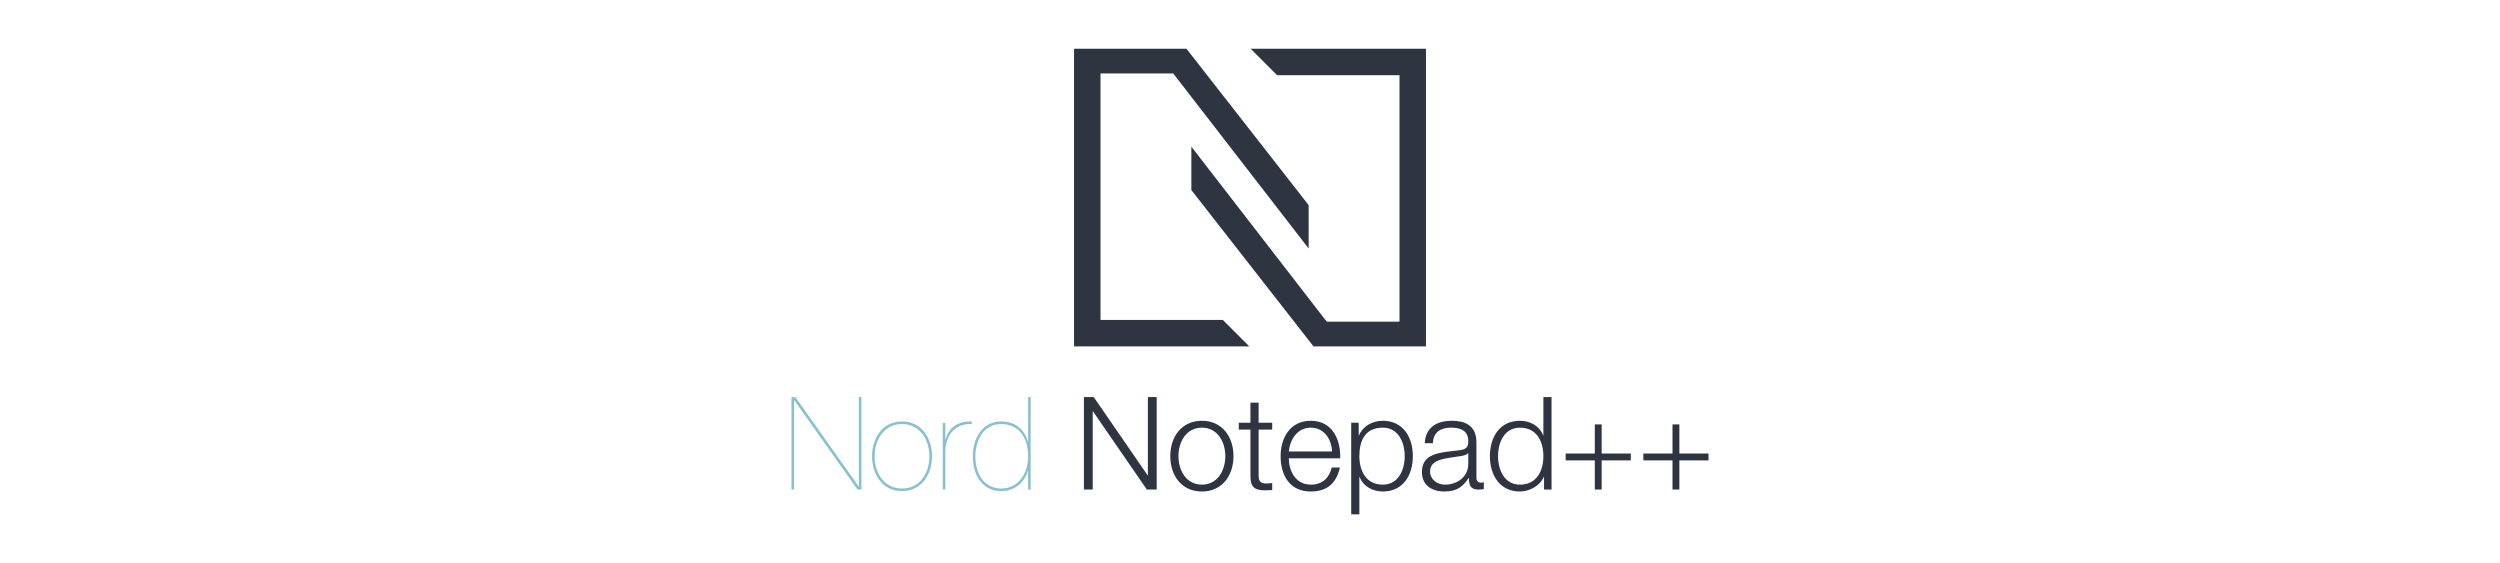 <svg viewBox="0 0 888 200" xmlns="http://www.w3.org/2000/svg">
  <path d="m311.721 154.013h330.559v33.703h-330.559z" fill="none" />
  <path
    d="m281.138 141.045h1.38l22.451 31.697h.092v-31.697h.92v32.848h-1.38l-22.45-31.697h-.092v31.697h-.92v-32.848zm39.284 8.648c6.901 0 10.627 5.936 10.627 12.375 0 6.486-3.726 12.375-10.673 12.375-6.901 0-10.627-5.889-10.627-12.375 0-6.439 3.727-12.375 10.673-12.375zm0 23.83c6.303 0 9.707-5.475 9.707-11.455 0-5.889-3.404-11.455-9.707-11.455-6.395 0-9.753 5.566-9.753 11.455 0 5.981 3.358 11.455 9.753 11.455zm15.363.37h-.92v-23.646h.92v5.842h.092c.874-3.496 3.634-6.578 9.293-6.395v.92c-6.487-.322-9.385 4.738-9.385 9.891zm29.396-32.848h.92v32.848h-.92v-6.625h-.092c-1.196 4.141-4.646 7.176-9.477 7.176-6.257 0-10.075-5.197-10.075-12.328 0-6.625 3.542-12.422 10.075-12.422 5.015 0 8.373 2.898 9.477 7.178h.092zm-9.569 9.568c-6.487 0-9.155 6.027-9.155 11.502 0 6.072 3.037 11.408 9.155 11.408 6.073 0 9.569-5.289 9.569-11.408 0-7.314-3.819-11.502-9.569-11.502z"
    fill="#88c0d0"
  />
  <g fill="#2e3440">
    <path
      d="m385.004 141.045h3.496l19.138 27.787h.092v-27.787h3.128v32.848h-3.496l-19.138-27.787h-.092v27.787h-3.128zm53.132 20.978c0 6.809-3.956 12.559-11.225 12.559-7.27 0-11.226-5.75-11.226-12.559s3.956-12.561 11.226-12.561c7.269.001 11.225 5.753 11.225 12.561zm-19.552 0c0 5.061 2.761 10.121 8.327 10.121 5.567 0 8.327-5.061 8.327-10.121s-2.76-10.121-8.327-10.121c-5.566 0-8.327 5.061-8.327 10.121zm28.475-11.869h4.832v2.438h-4.832v16.01c0 1.887.277 2.99 2.348 3.129.828 0 1.656-.047 2.484-.139v2.484c-.875 0-1.703.092-2.576.092-3.865 0-5.2-1.287-5.154-5.336v-16.24h-4.14v-2.438h4.14v-7.131h2.898zm10.718 12.651c.045 4.232 2.254 9.34 7.82 9.34 4.232 0 6.533-2.484 7.453-6.074h2.898c-1.242 5.383-4.371 8.512-10.352 8.512-7.545 0-10.719-5.797-10.719-12.559 0-6.258 3.174-12.561 10.719-12.561 7.637 0 10.674 6.672 10.443 13.342zm15.366-2.438c-.139-4.371-2.852-8.465-7.545-8.465-4.738 0-7.361 4.141-7.82 8.465zm6.806-10.213h2.668v4.508h.092c1.334-3.221 4.646-5.199 8.465-5.199 7.223 0 10.674 5.844 10.674 12.561s-3.451 12.559-10.674 12.559c-3.543 0-6.992-1.795-8.234-5.199h-.094v13.297h-2.896v-32.527zm11.225 1.748c-6.395 0-8.328 4.738-8.328 10.121 0 4.922 2.164 10.121 8.328 10.121 5.52 0 7.775-5.199 7.775-10.121 0-4.923-2.256-10.121-7.775-10.121zm14.902 5.52c.275-5.566 4.186-7.959 9.615-7.959 4.186 0 8.74 1.289 8.74 7.637v12.605c0 1.105.553 1.748 1.703 1.748.32 0 .689-.092.92-.184v2.439c-.645.137-1.105.184-1.887.184-2.945 0-3.404-1.656-3.404-4.141h-.092c-2.025 3.082-4.096 4.83-8.65 4.83-4.369 0-7.957-2.162-7.957-6.947 0-6.67 6.486-6.9 12.742-7.637 2.393-.275 3.727-.598 3.727-3.221 0-3.91-2.807-4.875-6.211-4.875-3.588 0-6.256 1.656-6.348 5.52h-2.898zm15.457 3.496h-.092c-.367.691-1.656.92-2.438 1.059-4.924.875-11.043.828-11.043 5.475 0 2.898 2.578 4.693 5.291 4.693 4.416 0 8.328-2.807 8.281-7.453v-3.774zm29.578 12.975h-2.668v-4.51h-.092c-1.242 3.084-5.014 5.199-8.465 5.199-7.223 0-10.674-5.842-10.674-12.559s3.451-12.561 10.674-12.561c3.543 0 6.992 1.795 8.234 5.199h.092v-13.617h2.898v32.849zm-11.224-1.748c6.164 0 8.326-5.199 8.326-10.121 0-4.924-2.162-10.121-8.326-10.121-5.521 0-7.775 5.197-7.775 10.121-.001 4.921 2.253 10.121 7.775 10.121zm26.588-21.393h2.438v10.352h10.352v2.438h-10.352v10.352h-2.438v-10.352h-10.352v-2.438h10.352zm27.599 0h2.438v10.352h10.352v2.438h-10.352v10.352h-2.438v-10.352h-10.352v-2.438h10.352z"
    />
    <path d="m466.561 123.049-43.393-55.546v-15.41l48.092 62.171h25.844v-87.546h-43.465l-9.396-9.398h62.257v105.729z" />
    <path d="m421.44 17.32 43.394 55.541v15.41l-48.092-62.168h-25.843v87.545h43.463l9.4 9.401h-62.262v-105.729z" />
  </g>
</svg>
